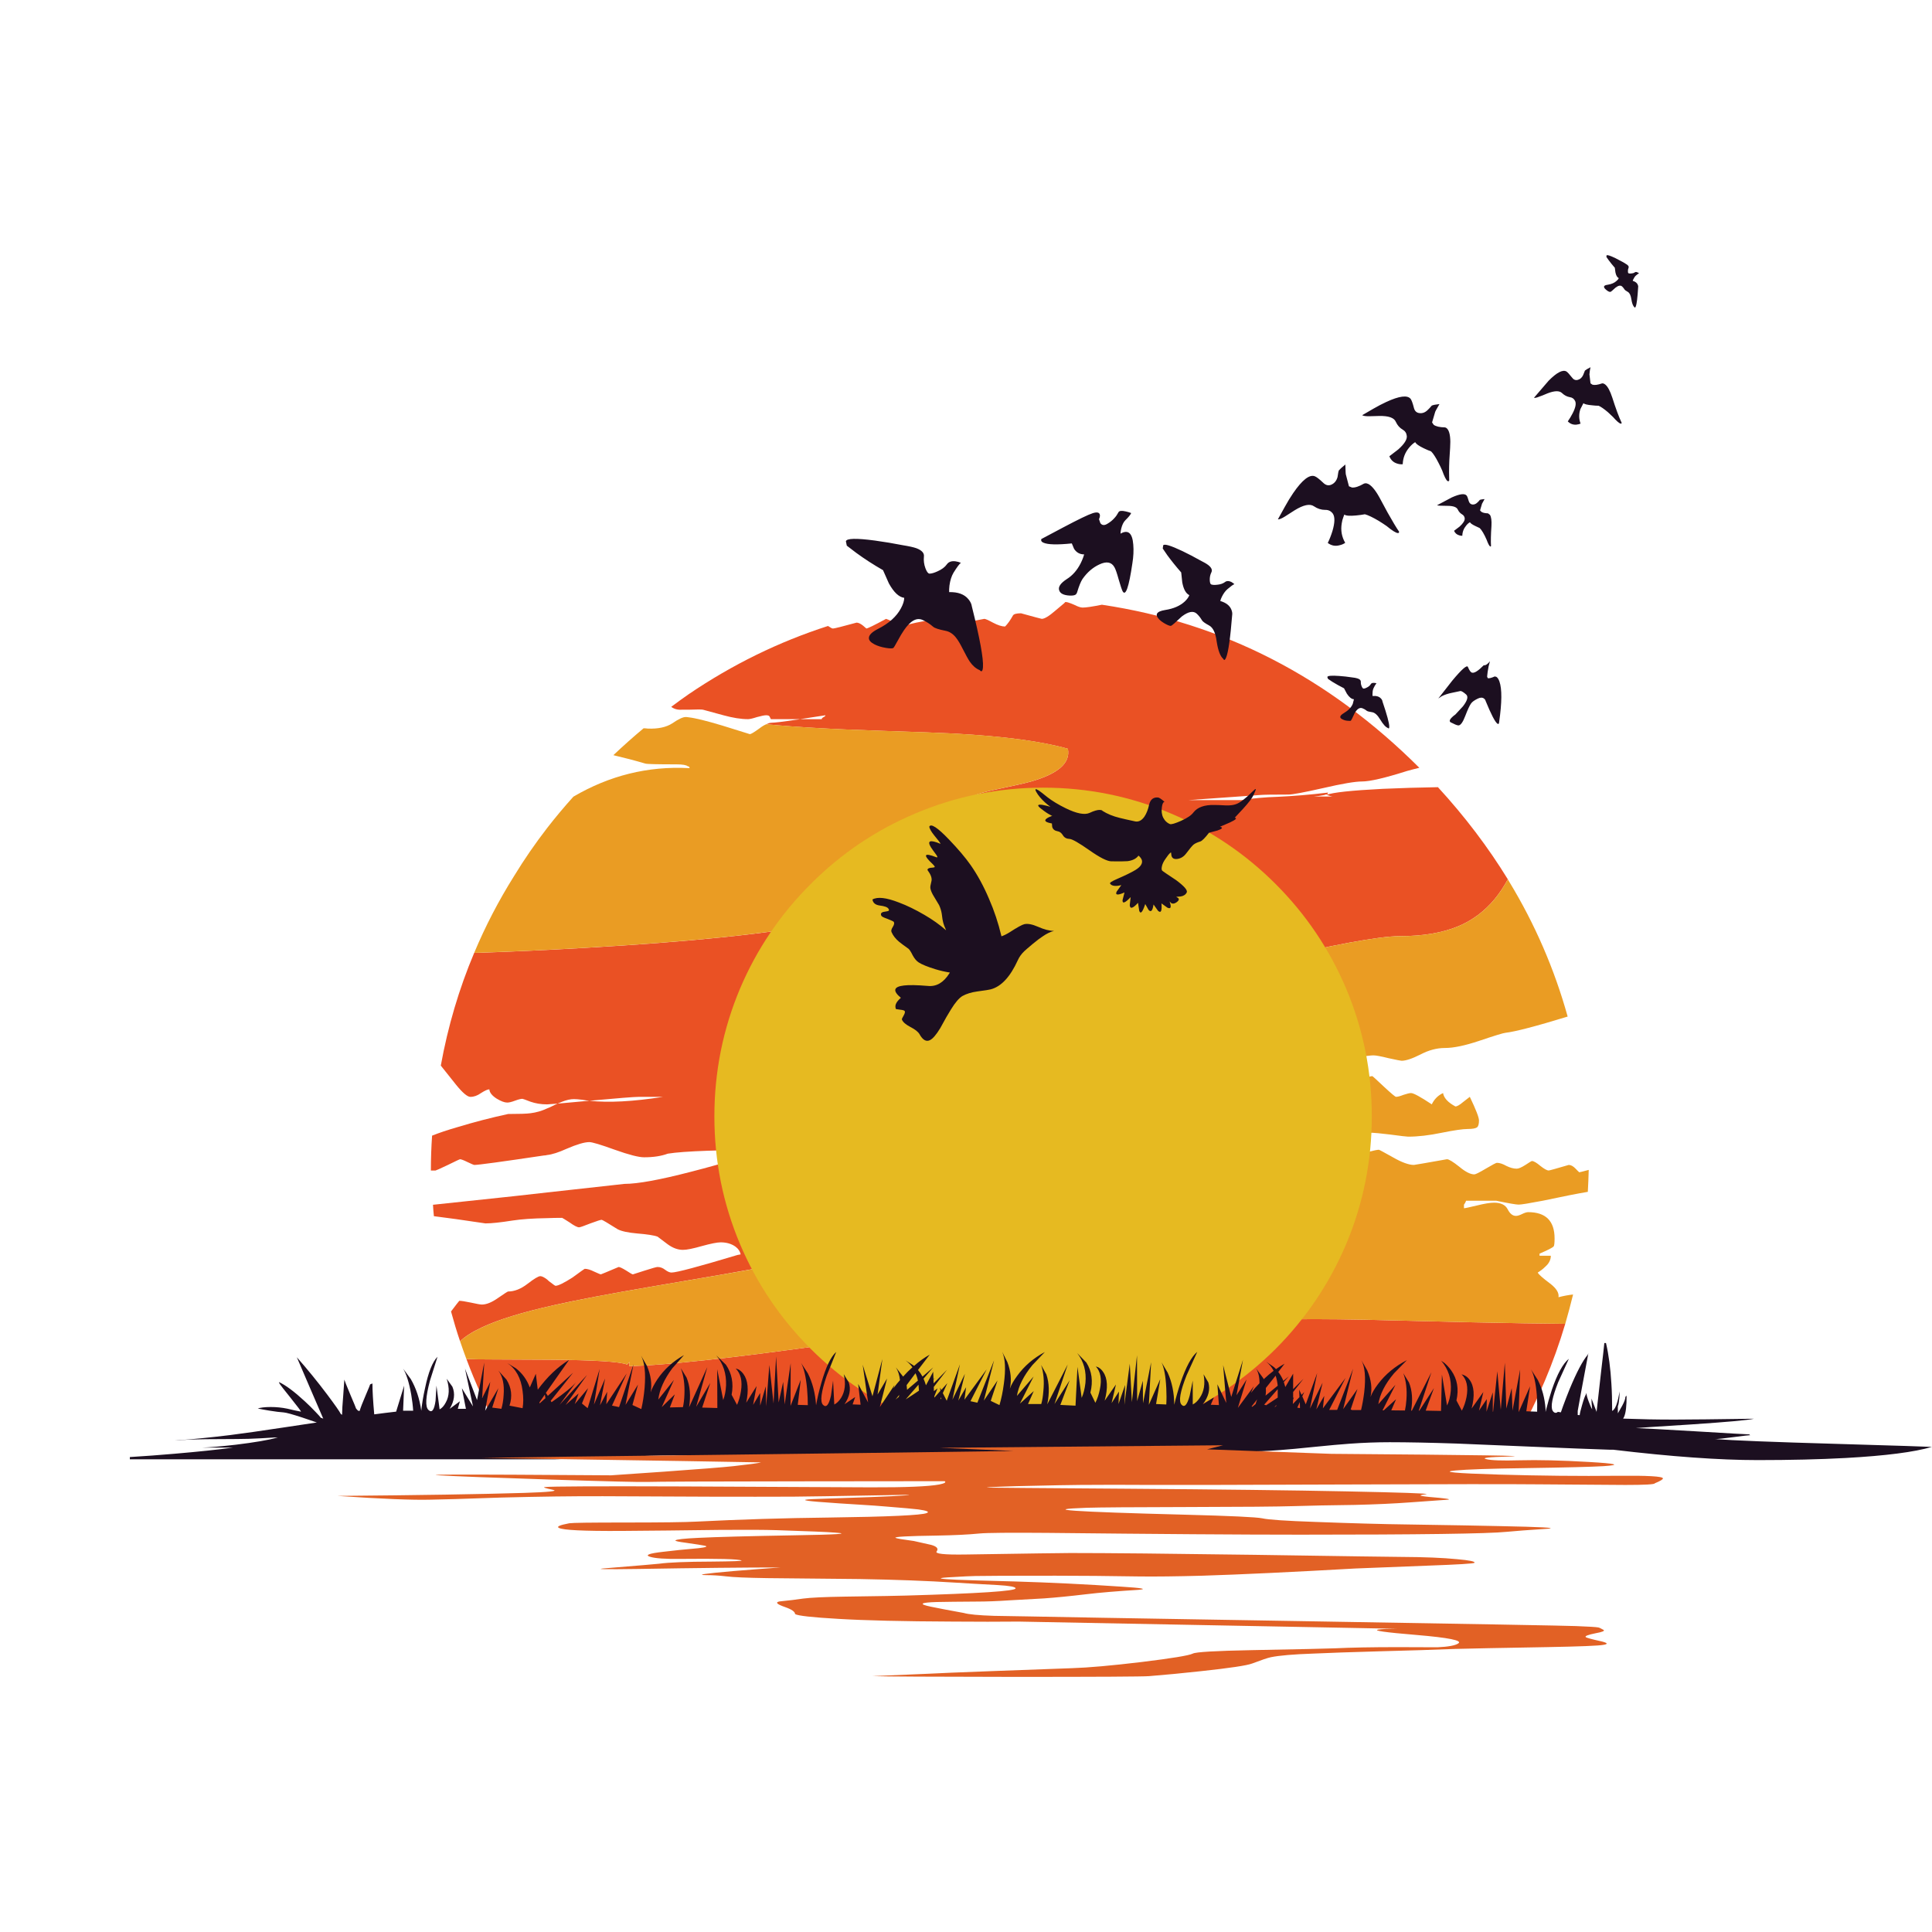 <?xml version="1.0" encoding="utf-8"?>
<!-- Generator: Adobe Illustrator 16.0.0, SVG Export Plug-In . SVG Version: 6.00 Build 0)  -->
<!DOCTYPE svg PUBLIC "-//W3C//DTD SVG 1.1//EN" "http://www.w3.org/Graphics/SVG/1.1/DTD/svg11.dtd">
<svg version="1.1" id="Layer_1" xmlns="http://www.w3.org/2000/svg" xmlns:xlink="http://www.w3.org/1999/xlink" x="0px" y="0px"
	 width="300px" height="300px" viewBox="0 0 300 300" enable-background="new 0 0 300 300" xml:space="preserve">
<g>
	<path fill="#EA5124" d="M133.008,96.681c0.28,0,0.615,0.155,1.004,0.467c0.171,0.155,0.342,0.304,0.513,0.443
		c0.202,0,1.222-0.498,3.057-1.494c0.063,0,0.428,0.156,1.098,0.467c0.793,0.296,1.447,0.444,1.96,0.444
		c0.249,0,0.793-0.109,1.634-0.327c0.84-0.171,1.369-0.257,1.587-0.257c1.167,0.576,1.813,0.863,1.937,0.863s0.35-0.016,0.677-0.047
		c1.058-0.14,3.182-0.521,6.371-1.144c0.172,0,0.615,0.194,1.332,0.584c0.762,0.404,1.391,0.606,1.889,0.606
		c0.406-0.404,0.811-0.973,1.216-1.704c0.124-0.232,0.544-0.35,1.26-0.35c2.085,0.575,3.158,0.863,3.222,0.863
		c0.436,0,1.15-0.436,2.146-1.307c0.622-0.528,1.058-0.895,1.308-1.097l0.209-0.211c0.218,0,0.498,0.07,0.841,0.211
		c0.141,0.062,0.312,0.132,0.514,0.21c0.576,0.295,1.02,0.443,1.33,0.443c0.529,0,1.525-0.148,2.988-0.443
		c18.764,2.801,35.194,11.241,49.293,25.322c-0.593,0.141-1.224,0.304-1.892,0.49c-3.438,1.09-5.772,1.634-7.002,1.634
		c-1.074,0-3.09,0.343-6.046,1.027c-2.955,0.669-4.745,1.004-5.367,1.004c-2.443,0-3.913,0.023-4.411,0.069
		c-2.707,0.188-6.426,0.451-11.155,0.794h8.215c1.758-0.28,3.656-0.451,5.695-0.514c2.411-0.108,5.002-0.326,7.771-0.653
		c0,0.202-0.087,0.304-0.257,0.304c-0.108-0.016-0.194,0.008-0.258,0.069c-0.652,0.125-1.213,0.202-1.68,0.233h2.941
		c-0.234-0.016-0.545-0.101-0.936-0.256h-0.021c0.947-0.374,3.857-0.686,8.729-0.934c2.816-0.125,5.672-0.211,8.564-0.257
		c4.171,4.543,7.787,9.312,10.854,14.307c-0.67,1.213-1.361,2.248-2.078,3.104c-1.555,1.866-3.422,3.259-5.601,4.177
		c-2.459,1.027-5.478,1.541-9.056,1.541c-3.221,0-10.541,1.354-21.963,4.061c-11.313,2.802-17.66,4.318-19.045,4.552
		c-2.363,0.373-7.383,0.785-15.054,1.237c-8.062,0.497-14.19,1.026-18.392,1.587c-6.799,0.934-11.981,2.287-15.543,4.061
		c-4.373,2.164-6.559,5.041-6.559,8.637c0,0.73,1.447,1.625,4.341,2.684c1.743,0.639,4.924,1.688,9.545,3.151
		c4.263,1.399,7.445,2.685,9.545,3.851c2.895,1.604,4.341,3.229,4.341,4.879c0,1.929-0.194,3.283-0.583,4.061
		c-0.544,1.089-1.735,2.016-3.571,2.777c-1.852,0.777-4.94,1.642-9.266,2.591c-3.268,0.716-9.149,1.866-17.644,3.454
		c-2.054,0.389-7.531,1.338-16.431,2.848c-6.566,1.12-11.599,2.077-15.1,2.871c-4.948,1.104-8.698,2.263-11.25,3.477
		c-1.432,0.67-2.544,1.377-3.337,2.125c-0.514-1.524-0.98-3.064-1.401-4.621c0.763-1.013,1.19-1.563,1.284-1.656
		c0.311,0,0.91,0.093,1.797,0.279c0.902,0.201,1.471,0.303,1.704,0.303c0.715,0,1.556-0.342,2.521-1.026
		c0.964-0.669,1.485-1.003,1.563-1.003c0.98,0,1.984-0.396,3.011-1.189c1.027-0.795,1.688-1.19,1.983-1.19
		c0.249,0,0.599,0.171,1.051,0.513c0.109,0.094,0.202,0.18,0.28,0.258c0.622,0.482,0.964,0.725,1.027,0.725
		c0.42,0,1.299-0.43,2.637-1.284c1.229-0.901,1.867-1.354,1.914-1.354c0.389,0,0.879,0.147,1.47,0.443
		c0.607,0.279,0.949,0.42,1.027,0.42c0.032,0,0.95-0.381,2.754-1.145c0.187,0,0.583,0.188,1.19,0.562
		c0.591,0.39,0.934,0.583,1.027,0.583c0.015,0,0.622-0.193,1.82-0.583c1.167-0.374,1.836-0.562,2.007-0.562
		c0.42,0,0.817,0.147,1.19,0.443c0.374,0.28,0.701,0.42,0.98,0.42c0.778,0,4.193-0.91,10.246-2.729
		c0.171-0.031,0.335-0.063,0.49-0.093c-0.093-0.469-0.358-0.864-0.793-1.19c-0.622-0.451-1.393-0.678-2.311-0.678
		c-0.544,0-1.524,0.194-2.94,0.584c-1.354,0.389-2.326,0.583-2.917,0.583c-0.809,0-1.619-0.303-2.427-0.909
		c-0.996-0.747-1.501-1.128-1.518-1.146c-0.56-0.201-1.602-0.364-3.127-0.488c-1.447-0.125-2.466-0.344-3.058-0.654
		c-1.556-0.98-2.388-1.471-2.498-1.471c-0.155,0-0.739,0.188-1.75,0.561c-1.011,0.404-1.595,0.606-1.75,0.606
		c-0.28,0-0.777-0.257-1.493-0.771c-0.731-0.467-1.112-0.699-1.144-0.699c-0.81,0-1.587,0.016-2.334,0.047
		c-2.163,0.031-3.96,0.154-5.392,0.373c-1.852,0.295-3.244,0.442-4.177,0.442c-3.408-0.514-6.076-0.887-8.005-1.12
		c-0.063-0.591-0.109-1.183-0.14-1.773c3.034-0.326,7.204-0.771,12.51-1.329c1.743-0.203,3.478-0.397,5.205-0.584
		c4.045-0.451,8.052-0.896,12.02-1.33c2.054,0,5.508-0.63,10.363-1.892c2.505-0.638,5.158-1.385,7.958-2.239
		c2.147-0.544,5.485-0.849,10.013-0.911c1.789-0.016,3.75-0.016,5.881,0c-2.801-0.17-6.201-0.256-10.199-0.256
		c-9.04,0-14.805,0.201-17.294,0.605c-0.996,0.373-2.217,0.562-3.664,0.562c-0.856,0-2.373-0.39-4.551-1.167
		c-2.194-0.795-3.517-1.19-3.968-1.19c-0.747,0-1.914,0.343-3.5,1.026c-1.276,0.576-2.295,0.902-3.058,0.98
		c-0.171,0.047-0.334,0.069-0.49,0.069c-6.566,0.979-10.176,1.472-10.829,1.472c-0.063,0-0.405-0.148-1.027-0.443
		c-0.607-0.297-0.996-0.443-1.167-0.443c-0.062,0-0.692,0.295-1.891,0.887c-1.214,0.575-1.852,0.863-1.914,0.863
		c-0.249,0-0.49,0-0.724,0c0-1.852,0.063-3.656,0.187-5.415c1.089-0.437,2.388-0.871,3.897-1.307
		c2.614-0.794,5.251-1.479,7.912-2.054c1.743,0,2.894-0.039,3.454-0.117c0.902-0.109,1.766-0.357,2.591-0.746
		c0.249-0.094,0.482-0.194,0.7-0.305c0.327-0.17,0.638-0.318,0.934-0.442c1.089-0.109,2.723-0.257,4.901-0.444h0.023
		c2.988,0.327,6.799,0.125,11.437-0.605h-3.781c-0.685,0-3.236,0.201-7.655,0.605c-0.14-0.031-0.272-0.046-0.397-0.046
		c-1.136-0.187-1.937-0.249-2.404-0.187c-0.575,0.063-1.283,0.287-2.124,0.677c-0.949,0.063-1.493,0.101-1.633,0.116
		c-0.934,0-1.797-0.141-2.591-0.42c-0.763-0.297-1.174-0.444-1.237-0.444c-0.249,0-0.646,0.103-1.19,0.304
		c-0.498,0.188-0.887,0.28-1.167,0.28c-0.42,0-0.965-0.202-1.634-0.606c-0.731-0.467-1.112-0.949-1.144-1.447
		c-0.264,0-0.7,0.194-1.307,0.584c-0.544,0.39-1.089,0.584-1.633,0.584c-0.467,0-1.206-0.623-2.217-1.867
		c-1.151-1.432-1.945-2.428-2.381-2.987c1.104-6.099,2.832-11.935,5.182-17.504c0.311-0.016,0.638-0.023,0.98-0.023
		c5.104-0.172,10.463-0.421,16.081-0.747c16.586-0.949,28.847-2.218,36.782-3.804c15.108-3.02,25.875-5.766,32.3-8.239
		c6.24-2.412,9.359-4.956,9.359-7.632c-1.945-0.716-3.99-1.183-6.139-1.4c-0.995-0.109-2.668-0.18-5.018-0.21
		c-1.789-0.031-3.097-0.156-3.922-0.374c-1.183-0.342-2.107-1.003-2.776-1.983c0.514-0.28,1.712-0.615,3.595-1.004
		c2.521-0.528,4.232-0.918,5.135-1.167c4.311-1.213,6.246-2.917,5.812-5.11c-4.046-1.152-9.91-1.938-17.597-2.358
		c-2.054-0.108-5.524-0.241-10.409-0.396c-4.684-0.155-8.325-0.311-10.923-0.466c-2.801-0.156-5.438-0.351-7.912-0.584
		c0.28-0.141,0.521-0.218,0.724-0.233c0.653-0.016,1.953-0.172,3.898-0.467c0.202-0.016,0.412-0.047,0.63-0.094h3.361
		c0-0.108,0.101-0.218,0.303-0.326c0.187-0.094,0.28-0.188,0.28-0.28c-1.618,0.249-2.933,0.451-3.944,0.606h-4.528l-0.21-0.42
		c-0.062-0.125-0.241-0.187-0.537-0.187c-0.249,0-0.716,0.093-1.4,0.28c-0.669,0.218-1.136,0.326-1.4,0.326
		c-1.09,0-2.365-0.202-3.828-0.606c-1.929-0.529-2.987-0.817-3.174-0.863c-0.218-0.047-0.957-0.047-2.217,0c-0.311,0-0.661,0-1.05,0
		c-0.653,0.046-1.206-0.102-1.657-0.444c0.887-0.669,1.789-1.322,2.707-1.96c6.784-4.605,13.996-8.138,21.636-10.596
		c0.388,0.265,0.646,0.396,0.77,0.396C129.577,97.591,130.798,97.287,133.008,96.681z M243.053,205.559
		c-1.789,6.037-4.232,11.816-7.328,17.34c-0.141,0.047-0.25,0.086-0.328,0.117c-1.012,0.451-1.797,0.678-2.355,0.678
		c-0.156,0-0.73-0.444-1.729-1.332c-0.979-0.87-1.479-1.307-1.494-1.307c-2.565,0.778-3.889,1.168-3.967,1.168
		c-1.354,0-2.498-0.343-3.432-1.027c-0.934-0.668-1.75-1.004-2.449-1.004c-0.219,0-1.215,0.188-2.988,0.562
		c-1.805,0.42-3.049,0.63-3.733,0.63c-0.996,0-2.093-0.249-3.291-0.746c-1.013-0.451-1.767-0.709-2.265-0.771h-0.022
		c0,0.279-2.528,0.574-7.585,0.888c-2.193,0-3.938-0.241-5.229-0.726c-1.308-0.48-2.553-0.723-3.734-0.723l-8.542,1.447
		c-5.71,0.979-8.674,1.471-8.892,1.471c-0.313,0-0.553-0.147-0.725-0.443c-0.188-0.266-0.592-0.396-1.215-0.396
		c-0.264,0-1.189,0.133-2.777,0.396c-1.602,0.296-2.479,0.443-2.637,0.443c-1.197,0-2.373-0.203-3.523-0.606
		c-1.104-0.374-2.278-0.562-3.524-0.562c-4.123,0.375-6.427,0.562-6.908,0.562c-5.072-0.515-10.004-0.988-14.797-1.425
		c-7.453-0.652-12.012-0.918-13.676-0.793c0.362,0.121,0.634,0.184,0.817,0.188c-2.701,0.001-6.194,0.352-10.479,1.051
		c-4.357,0.653-9.476,0.979-15.357,0.979c-0.638,0-2.466,0.342-5.484,1.026c-3.003,0.7-4.652,1.051-4.948,1.051
		c-0.374,0-1.541-0.172-3.501-0.516c-0.716-0.139-1.556-0.295-2.521-0.466c-1.96-0.39-3.625-0.638-4.994-0.747
		c-1.945-3.531-3.618-7.181-5.018-10.945c0.949,0.047,2.124,0.069,3.524,0.069c1.867,0.017,4.987,0.031,9.359,0.048
		c6.908,0.047,10.931,0.295,12.066,0.746c0.124-0.093,0.226-0.201,0.303-0.326c0.047-0.078,0.07-0.109,0.07-0.095
		c-0.031,0.25-0.046,0.476-0.046,0.679c5.726-0.156,15.871-1.254,30.434-3.291c3.937-0.545,9.32-1.301,16.15-2.265
		c5.088-0.685,8.302-1.026,9.64-1.026h40.354c0-0.653,5.92-0.863,17.762-0.631c3.393,0.077,8.906,0.211,16.548,0.396
		C234.339,205.448,239.162,205.525,243.053,205.559z M123.906,219.396c-0.047-0.03-0.102-0.054-0.164-0.068
		c-0.388-0.109-0.583-0.023-0.583,0.257C123.161,219.477,123.41,219.413,123.906,219.396z"/>
	<path fill="#EA9C23" d="M99.936,113.088c0.202,0,0.42,0.016,0.654,0.047c1.603,0.063,2.871-0.21,3.804-0.817
		c0.95-0.653,1.642-0.979,2.078-0.979c0.125,0,0.28,0.016,0.467,0.046c0.996,0.109,2.739,0.537,5.228,1.284
		c1.494,0.467,2.917,0.91,4.271,1.33c0.171,0,0.653-0.288,1.447-0.863c0.404-0.312,0.77-0.537,1.097-0.677
		c2.474,0.233,5.111,0.428,7.912,0.584c2.598,0.155,6.239,0.311,10.923,0.466c4.885,0.155,8.355,0.288,10.409,0.396
		c7.687,0.421,13.551,1.206,17.597,2.358c0.436,2.193-1.501,3.897-5.812,5.11c-0.902,0.249-2.613,0.639-5.135,1.167
		c-1.883,0.389-3.081,0.724-3.595,1.004c0.669,0.98,1.595,1.642,2.776,1.983c0.825,0.218,2.133,0.343,3.922,0.374
		c2.35,0.03,4.021,0.101,5.018,0.21c2.148,0.218,4.193,0.685,6.139,1.4c0,2.676-3.119,5.22-9.359,7.632
		c-6.426,2.474-17.191,5.22-32.3,8.239c-7.936,1.586-20.196,2.854-36.782,3.804c-5.618,0.326-10.978,0.575-16.081,0.747
		c-0.342,0-0.669,0.008-0.98,0.023c1.727-4.124,3.796-8.107,6.208-11.95c1.556-2.552,3.26-5.025,5.111-7.422
		c1.291-1.665,2.653-3.29,4.084-4.878c5.601-3.283,11.568-4.761,17.901-4.435c0.062,0,0.109,0,0.14,0
		c0-0.108-0.046-0.194-0.14-0.257l-0.14-0.022c-0.218-0.203-0.809-0.304-1.774-0.304c-2.956,0-4.559-0.039-4.808-0.117
		c-1.587-0.467-3.244-0.902-4.971-1.307C96.77,115.818,98.333,114.426,99.936,113.088z M234.137,136.544
		c0.078,0.124,0.155,0.257,0.233,0.396c3.981,6.566,7.002,13.537,9.056,20.912c-4.932,1.51-8.154,2.35-9.662,2.521
		c-0.342,0.031-1.713,0.451-4.107,1.26c-2.18,0.731-3.944,1.098-5.299,1.098c-1.244,0-2.506,0.336-3.78,1.004
		c-1.291,0.652-2.271,0.98-2.94,0.98c-0.123,0-0.794-0.133-2.007-0.396c-1.185-0.297-1.978-0.443-2.381-0.443
		c-0.763,0-3.455,0.443-8.076,1.33c-4.621,0.871-9.794,1.307-15.521,1.307l-10.618-0.256c-0.031-0.017-0.063-0.023-0.095-0.023
		h-0.278l0.373,0.023c1.896,0.217,4.807,0.801,8.729,1.75c3.221,0.764,5.997,1.145,8.332,1.145c1.446,0,3.252-0.295,5.413-0.887
		c2.194-0.562,3.322-0.841,3.386-0.841c0.14,0,0.887,0.187,2.239,0.56c1.308,0.404,1.978,0.607,2.009,0.607l1.75-0.724
		c1.182-0.515,1.914-0.771,2.193-0.771c0.046,0,0.639,0.536,1.773,1.609c1.15,1.074,1.789,1.609,1.912,1.609
		c0.266,0,0.646-0.101,1.146-0.303c0.562-0.188,0.957-0.281,1.188-0.281c0.391,0,1.463,0.584,3.222,1.752
		c0.39-0.81,0.973-1.394,1.751-1.752c0.124,0.764,0.763,1.457,1.913,2.078c0.266,0,0.661-0.227,1.19-0.677
		c0.561-0.437,0.91-0.708,1.051-0.817c0.949,1.977,1.424,3.197,1.424,3.664c0,0.545-0.094,0.896-0.28,1.052
		c-0.217,0.187-0.708,0.278-1.472,0.278c-0.745,0-2.092,0.195-4.036,0.586c-1.945,0.403-3.681,0.605-5.205,0.605
		c-0.231,0-1.158-0.109-2.777-0.327c-1.587-0.187-2.52-0.278-2.8-0.278c-0.811,0-2.605,0.295-5.393,0.887
		c-1.493,0.311-2.715,0.552-3.664,0.723c0.188,0.141,0.451,0.335,0.793,0.583c1.091,0.7,3.121,1.052,6.093,1.052
		c0.265,0,0.793-0.094,1.588-0.281c0.839-0.217,1.376-0.325,1.608-0.325c0.063,0,0.787,0.389,2.172,1.167
		c1.384,0.793,2.474,1.189,3.267,1.189c0.095,0,1.806-0.296,5.136-0.887c0.297,0,0.934,0.389,1.914,1.167
		c0.948,0.793,1.727,1.188,2.334,1.188c0.188,0,0.777-0.295,1.773-0.887c1.025-0.605,1.604-0.91,1.727-0.91
		c0.42,0,0.918,0.164,1.494,0.49c0.575,0.28,1.104,0.42,1.588,0.42c0.295,0,0.746-0.193,1.354-0.582
		c0.607-0.404,0.941-0.606,1.004-0.606c0.279,0,0.725,0.256,1.33,0.771c0.591,0.467,1.02,0.699,1.283,0.699
		c0.108,0,1.144-0.288,3.104-0.863c0.344,0,0.7,0.193,1.073,0.584c0.172,0.187,0.356,0.373,0.562,0.56
		c0.063,0,0.553-0.124,1.471-0.373c-0.031,1.151-0.078,2.288-0.141,3.407c-1.588,0.265-3.912,0.724-6.979,1.377
		c-2.115,0.404-3.368,0.606-3.757,0.606c-0.391,0-1.558-0.202-3.502-0.606h-4.668l-0.069,0.188c-0.063,0.141-0.147,0.28-0.257,0.42
		v0.562c0.154,0,0.816-0.142,1.982-0.421c1.184-0.295,2.086-0.443,2.707-0.443c1.043,0,1.744,0.343,2.102,1.027
		c0.343,0.685,0.771,1.025,1.283,1.025c0.25,0,0.576-0.101,0.98-0.303c0.389-0.188,0.691-0.279,0.91-0.279
		c2.738,0,4.107,1.36,4.107,4.084c0,0.7-0.047,1.111-0.141,1.236c-0.188,0.202-0.918,0.575-2.193,1.12v0.327h1.75
		c0,0.638-0.287,1.205-0.863,1.703c-0.264,0.279-0.653,0.584-1.166,0.91c0.125,0.279,0.762,0.849,1.912,1.703
		c0.981,0.747,1.416,1.455,1.309,2.125c0.793-0.203,1.548-0.344,2.264-0.421c-0.373,1.524-0.777,3.042-1.213,4.552
		c-3.891-0.031-8.714-0.109-14.471-0.233c-7.641-0.187-13.156-0.319-16.548-0.397c-11.841-0.231-17.761-0.021-17.761,0.631H153.92
		c-1.338,0-4.551,0.344-9.64,1.027c-6.83,0.964-12.214,1.719-16.15,2.264c-14.563,2.039-24.708,3.135-30.434,3.291
		c0-0.203,0.015-0.428,0.046-0.678c0-0.016-0.023,0.018-0.07,0.094c-0.078,0.125-0.179,0.234-0.303,0.327
		c-1.136-0.45-5.158-0.7-12.066-0.747c-4.372-0.016-7.492-0.031-9.359-0.047c-1.4,0-2.575-0.021-3.524-0.07
		c-0.342-0.916-0.669-1.834-0.98-2.754c0.793-0.746,1.906-1.453,3.337-2.123c2.552-1.215,6.301-2.373,11.25-3.478
		c3.501-0.794,8.534-1.751,15.1-2.871c8.9-1.51,14.377-2.459,16.431-2.849c8.495-1.586,14.376-2.737,17.644-3.453
		c4.326-0.949,7.414-1.813,9.266-2.592c1.836-0.762,3.026-1.688,3.571-2.776c0.389-0.776,0.583-2.132,0.583-4.062
		c0-1.648-1.447-3.274-4.341-4.877c-2.101-1.168-5.282-2.451-9.545-3.852c-4.621-1.463-7.803-2.514-9.545-3.15
		c-2.895-1.06-4.341-1.953-4.341-2.685c0-3.595,2.186-6.474,6.559-8.636c3.563-1.773,8.744-3.129,15.543-4.062
		c4.201-0.561,10.331-1.09,18.392-1.587c7.67-0.451,12.689-0.863,15.055-1.236c1.384-0.233,7.731-1.752,19.043-4.553
		c11.422-2.707,18.742-4.061,21.963-4.061c3.578,0,6.598-0.514,9.057-1.541c2.18-0.918,4.046-2.311,5.602-4.177
		C232.775,138.792,233.467,137.757,234.137,136.544z M160.059,177.131c-2.815,0.188-4.738,0.258-5.766,0.21
		c-0.514-0.016-2.107,0.327-4.784,1.026c-0.14,0-0.241,0.023-0.304,0.07c2.77-0.095,5.843-0.211,9.219-0.352
		c12.961-0.497,20.78-0.746,23.457-0.746c0.279,0,0.909,0.21,1.891,0.631c1.011,0.372,1.695,0.561,2.054,0.561
		c1.104,0,2.459-0.188,4.062-0.561c1.54-0.421,2.536-0.631,2.987-0.631c0.171,0,0.746,0.155,1.728,0.467
		c0.979,0.295,1.767,0.443,2.356,0.443c1.463,0,2.66-0.193,3.594-0.583c0.156-0.063,0.32-0.117,0.49-0.164
		c-0.685-0.171-1.578-0.412-2.685-0.724c-1.99-0.592-3.478-0.887-4.457-0.887c-9.975,0-18.282,0.201-24.928,0.606
		C167.979,176.563,165.006,176.771,160.059,177.131z"/>
	<path fill="#E6BA21" d="M198.078,137.268c4.697,4.698,8.348,10.105,10.945,16.221c2.66,6.317,3.99,12.938,3.99,19.86
		c0,6.924-1.33,13.545-3.99,19.861c-2.599,6.115-6.248,11.529-10.945,16.245c-4.715,4.698-10.13,8.339-16.245,10.922
		c-6.317,2.677-12.938,4.015-19.86,4.015c-6.924,0-13.544-1.338-19.862-4.015c-6.115-2.583-11.522-6.224-16.221-10.922
		c-4.715-4.716-8.371-10.13-10.97-16.245c-2.661-6.316-3.991-12.938-3.991-19.861c0-6.923,1.33-13.543,3.991-19.86
		c2.599-6.115,6.255-11.522,10.97-16.221c4.699-4.715,10.105-8.363,16.221-10.946c6.317-2.676,12.938-4.015,19.862-4.015
		c6.922,0,13.543,1.339,19.86,4.015C187.948,128.904,193.363,132.553,198.078,137.268z"/>
	<path fill="#1C0F20" d="M138.026,90.589l-0.911-2.054c-1.493-0.855-2.878-1.751-4.154-2.684l-1.47-1.121l-0.14-0.677
		c0.094-0.466,1.595-0.505,4.505-0.116c1.462,0.202,2.909,0.443,4.341,0.724c0.965,0.155,1.665,0.311,2.101,0.467
		c0.855,0.326,1.245,0.763,1.167,1.307c-0.063,0.606,0.016,1.206,0.233,1.797c0.202,0.545,0.412,0.825,0.63,0.841
		c0.312,0,0.724-0.117,1.237-0.351c0.669-0.295,1.151-0.653,1.447-1.073c0.28-0.404,0.73-0.568,1.353-0.49
		c0.312,0.047,0.591,0.124,0.84,0.233c-0.233,0.171-0.614,0.685-1.144,1.54c-0.312,0.529-0.521,1.19-0.63,1.984
		c-0.047,0.404-0.063,0.746-0.047,1.026c1.369-0.03,2.365,0.335,2.987,1.098c0.313,0.373,0.49,0.746,0.537,1.12
		c1.246,4.979,1.82,8.122,1.727,9.429c-0.046,0.653-0.218,0.81-0.513,0.467c-0.576-0.233-1.09-0.677-1.541-1.33
		c-0.233-0.343-0.591-0.988-1.073-1.938c-0.42-0.84-0.786-1.447-1.097-1.82c-0.466-0.576-1.012-0.918-1.633-1.026
		c-1.027-0.203-1.658-0.413-1.891-0.631c-0.482-0.42-1.012-0.763-1.587-1.026c-0.934-0.451-1.914,0.077-2.94,1.587
		c-0.28,0.404-0.623,0.979-1.027,1.727c-0.326,0.607-0.529,0.941-0.606,1.004c-0.14,0.108-0.529,0.108-1.167,0
		c-0.669-0.109-1.252-0.288-1.75-0.537c-0.607-0.311-0.903-0.646-0.887-1.003c0-0.451,0.466-0.919,1.4-1.4
		c1.696-0.856,2.886-1.922,3.57-3.198c0.343-0.638,0.514-1.183,0.514-1.634C139.582,92.721,138.788,91.974,138.026,90.589z
		 M207.902,73.038c0.156-0.187,0.49-0.49,1.004-0.91l0.023,0.7c0.016,0.483,0.03,0.754,0.047,0.817l0.489,1.867l0.468,0.188
		c0.467,0.046,1.09-0.156,1.866-0.607l0.188-0.047c0.154-0.016,0.326,0.023,0.514,0.117c0.59,0.326,1.236,1.167,1.936,2.521
		c0.701,1.338,1.377,2.552,2.031,3.641c0.326,0.545,0.584,0.949,0.771,1.214c0.03,0.155-0.023,0.233-0.163,0.233
		c-0.296,0-0.887-0.366-1.773-1.098c-0.357-0.248-0.763-0.513-1.214-0.793c-0.918-0.544-1.634-0.887-2.146-1.026
		c-0.422,0.077-0.879,0.14-1.379,0.187c-0.965,0.093-1.57,0.047-1.819-0.141l-0.14,0.374c-0.125,0.311-0.211,0.638-0.258,0.98
		c-0.187,1.089-0.008,2.1,0.536,3.033c-0.231,0.172-0.521,0.296-0.862,0.374c-0.668,0.187-1.283,0.069-1.844-0.351
		c0.279-0.575,0.521-1.19,0.723-1.844c0.391-1.322,0.404-2.232,0.049-2.73c-0.297-0.39-0.686-0.575-1.168-0.561
		c-0.622,0-1.205-0.187-1.75-0.56c-0.623-0.437-1.627-0.226-3.012,0.63c-0.699,0.451-1.197,0.771-1.494,0.957
		c-0.496,0.311-0.862,0.459-1.096,0.443l1.073-1.938c0.435-0.793,0.87-1.509,1.308-2.146c1.399-2.038,2.512-2.91,3.336-2.614
		c0.266,0.094,0.701,0.428,1.308,1.003c0.405,0.405,0.833,0.507,1.284,0.305c0.482-0.219,0.801-0.615,0.957-1.19
		C207.771,73.489,207.841,73.147,207.902,73.038z M212.57,64.636c-0.528,0-0.879-0.055-1.051-0.163l1.729-1.004
		c0.7-0.404,1.369-0.754,2.008-1.05c2.021-0.934,3.283-1.097,3.779-0.49c0.156,0.202,0.328,0.669,0.514,1.4
		c0.125,0.498,0.412,0.77,0.864,0.817c0.467,0.062,0.896-0.102,1.284-0.49c0.201-0.188,0.412-0.413,0.629-0.677
		c0.203-0.094,0.6-0.171,1.191-0.233c-0.095,0.171-0.195,0.35-0.306,0.537c-0.217,0.374-0.334,0.591-0.351,0.653l-0.489,1.657
		l0.257,0.374c0.344,0.249,0.919,0.381,1.729,0.397l0.162,0.046c0.125,0.063,0.233,0.171,0.328,0.327
		c0.311,0.514,0.42,1.455,0.325,2.824c-0.108,1.354-0.163,2.599-0.163,3.734c0,0.576,0.01,1.012,0.023,1.308
		c-0.047,0.125-0.133,0.155-0.258,0.094c-0.217-0.141-0.498-0.692-0.84-1.657c-0.156-0.358-0.343-0.747-0.561-1.167
		c-0.436-0.856-0.816-1.447-1.145-1.774c-0.373-0.14-0.754-0.304-1.144-0.49c-0.776-0.373-1.222-0.692-1.33-0.957
		c-0.312,0.187-0.623,0.467-0.935,0.84c-0.639,0.763-0.973,1.626-1.004,2.591c-0.264,0.031-0.545,0-0.84-0.093
		c-0.592-0.171-1.004-0.552-1.236-1.144l1.398-1.074c0.936-0.84,1.369-1.533,1.309-2.077c-0.047-0.436-0.258-0.763-0.631-0.98
		c-0.467-0.264-0.823-0.669-1.072-1.213c-0.266-0.638-1.128-0.941-2.592-0.911C213.411,64.62,212.883,64.636,212.57,64.636z
		 M252.877,41.6c-0.076,0.171-0.107,0.35-0.092,0.537c0,0.187,0.038,0.288,0.115,0.304c0.078,0.031,0.211,0.039,0.396,0.023
		c0.232-0.016,0.413-0.07,0.536-0.164c0.125-0.093,0.272-0.093,0.442,0c0.095,0.031,0.172,0.078,0.234,0.14
		c-0.094,0.031-0.257,0.148-0.49,0.35c-0.141,0.125-0.266,0.304-0.373,0.537c-0.063,0.109-0.102,0.202-0.117,0.28
		c0.421,0.125,0.686,0.334,0.793,0.63c0.063,0.14,0.078,0.272,0.048,0.397c-0.095,1.603-0.218,2.591-0.373,2.964
		c-0.078,0.187-0.147,0.218-0.21,0.093c-0.219-0.187-0.374-0.599-0.469-1.237c-0.092-0.591-0.271-0.964-0.534-1.12
		c-0.298-0.171-0.468-0.296-0.515-0.374c-0.108-0.171-0.233-0.327-0.373-0.467c-0.25-0.233-0.6-0.171-1.052,0.187
		c-0.435,0.405-0.684,0.615-0.747,0.63c-0.186,0.063-0.466-0.086-0.84-0.443c-0.342-0.358-0.209-0.576,0.396-0.653
		c0.592-0.094,1.051-0.296,1.377-0.607c0.172-0.14,0.281-0.28,0.328-0.42c-0.25-0.125-0.422-0.428-0.516-0.91l-0.093-0.7
		c-0.356-0.404-0.685-0.809-0.979-1.213l-0.326-0.467l0.022-0.233c0.077-0.125,0.537,0.016,1.376,0.42
		c0.422,0.218,0.833,0.436,1.237,0.653c0.265,0.156,0.45,0.272,0.562,0.35C252.877,41.258,252.955,41.429,252.877,41.6z
		 M207.996,104.966c0.639,0.047,1.26,0.116,1.867,0.21c0.436,0.047,0.738,0.102,0.91,0.164c0.358,0.108,0.537,0.279,0.537,0.513
		c-0.017,0.249,0.03,0.498,0.141,0.747c0.093,0.218,0.193,0.327,0.303,0.327c0.125,0,0.288-0.055,0.49-0.164
		c0.279-0.14,0.475-0.304,0.584-0.489c0.094-0.188,0.279-0.266,0.561-0.233c0.125,0,0.24,0.022,0.351,0.069
		c-0.017,0.016-0.048,0.055-0.095,0.117c-0.108,0.14-0.217,0.326-0.326,0.56c-0.125,0.233-0.188,0.514-0.188,0.84
		c-0.016,0.172-0.016,0.319,0,0.444c0.576-0.047,1.004,0.077,1.284,0.373c0.155,0.156,0.241,0.319,0.257,0.49
		c0.699,2.054,1.051,3.354,1.051,3.897c0,0.28-0.07,0.35-0.211,0.211c-0.342-0.125-0.738-0.561-1.189-1.308
		c-0.42-0.7-0.842-1.081-1.26-1.144c-0.438-0.063-0.709-0.133-0.817-0.21c-0.202-0.171-0.429-0.304-0.677-0.397
		c-0.422-0.171-0.825,0.078-1.215,0.747c-0.326,0.716-0.521,1.105-0.582,1.167c-0.047,0.047-0.211,0.055-0.49,0.023
		c-0.28-0.016-0.529-0.077-0.747-0.187c-0.606-0.249-0.56-0.584,0.14-1.004c0.686-0.404,1.145-0.879,1.379-1.424l0.187-0.724
		c-0.358-0.015-0.724-0.303-1.097-0.863l-0.444-0.84c-0.653-0.327-1.267-0.67-1.843-1.027l-0.654-0.443l-0.094-0.28
		C206.137,104.927,206.768,104.873,207.996,104.966z M180.551,85.174l0.068-0.489c0.156-0.28,1.152,0.016,2.988,0.887
		c0.934,0.45,1.844,0.926,2.729,1.424c0.593,0.295,1.021,0.544,1.283,0.746c0.498,0.39,0.662,0.763,0.489,1.12
		c-0.187,0.374-0.271,0.778-0.256,1.214c0.016,0.405,0.094,0.631,0.232,0.678c0.203,0.077,0.506,0.093,0.91,0.046
		c0.498-0.046,0.895-0.179,1.191-0.396c0.264-0.218,0.598-0.233,1.002-0.047c0.188,0.109,0.352,0.226,0.49,0.351
		c-0.188,0.063-0.544,0.318-1.074,0.77c-0.326,0.28-0.613,0.669-0.861,1.167c-0.125,0.249-0.211,0.475-0.258,0.677
		c0.902,0.265,1.479,0.716,1.728,1.354c0.124,0.311,0.163,0.599,0.116,0.863c-0.28,3.532-0.592,5.718-0.934,6.558
		c-0.172,0.421-0.318,0.49-0.443,0.211c-0.467-0.39-0.809-1.292-1.027-2.708c-0.171-1.322-0.559-2.146-1.166-2.474
		c-0.639-0.343-1.012-0.614-1.121-0.816c-0.218-0.374-0.481-0.708-0.793-1.004c-0.529-0.498-1.307-0.358-2.334,0.42
		c-0.965,0.918-1.517,1.4-1.656,1.447c-0.125,0.046-0.381-0.031-0.771-0.233c-0.42-0.218-0.771-0.459-1.05-0.724
		c-0.764-0.778-0.467-1.276,0.887-1.494c1.309-0.202,2.327-0.646,3.059-1.33c0.356-0.342,0.592-0.669,0.699-0.98
		c-0.527-0.249-0.896-0.91-1.097-1.983l-0.164-1.541c-0.778-0.887-1.493-1.773-2.146-2.66L180.551,85.174z M174.785,79.409
		c0.295,0.063,0.584,0.148,0.863,0.257c-0.108,0.265-0.404,0.631-0.887,1.097c-0.297,0.296-0.515,0.732-0.654,1.308
		c-0.076,0.296-0.115,0.56-0.115,0.793c1.182-0.669,1.843-0.101,1.982,1.704c0.077,0.902,0.03,1.875-0.141,2.918
		c-0.544,3.718-1.05,5.157-1.518,4.317c-0.125-0.249-0.325-0.856-0.606-1.821c-0.265-0.964-0.481-1.594-0.653-1.89
		c-0.451-0.825-1.236-0.973-2.355-0.443c-1.012,0.467-1.883,1.221-2.615,2.264c-0.264,0.404-0.535,1.073-0.816,2.008
		c-0.062,0.217-0.164,0.365-0.303,0.442c-0.172,0.094-0.459,0.133-0.863,0.117c-0.935-0.047-1.479-0.319-1.635-0.817
		c-0.187-0.528,0.211-1.112,1.191-1.75c0.871-0.545,1.578-1.346,2.123-2.404c0.264-0.528,0.451-1.004,0.561-1.423
		c-0.67,0-1.191-0.288-1.564-0.864l-0.35-0.84c-2.271,0.233-3.742,0.194-4.412-0.117c-0.217-0.093-0.334-0.218-0.35-0.373
		l0.023-0.187l3.385-1.797c2.381-1.261,3.912-2,4.598-2.218c0.686-0.218,1.059-0.124,1.12,0.28c0.017,0.187-0.03,0.404-0.14,0.653
		l0.209,0.606c0.25,0.343,0.592,0.39,1.027,0.141c0.467-0.265,0.854-0.576,1.166-0.934c0.233-0.249,0.443-0.553,0.631-0.91
		C173.813,79.309,174.178,79.27,174.785,79.409z M244.988,58.988c0.373-0.093,0.654-0.342,0.842-0.747
		c0.093-0.202,0.186-0.436,0.279-0.7c0.141-0.125,0.428-0.296,0.863-0.514l-0.095,0.49c-0.046,0.342-0.069,0.544-0.069,0.607
		l0.164,1.4l0.303,0.21c0.344,0.093,0.826,0.031,1.447-0.187l0.141-0.023c0.125,0.016,0.248,0.07,0.373,0.164
		c0.404,0.311,0.777,0.996,1.121,2.054c0.545,1.711,1.026,3.011,1.447,3.898c0.016,0.108-0.033,0.155-0.142,0.14
		c-0.233-0.046-0.63-0.389-1.19-1.026c-0.232-0.218-0.496-0.467-0.793-0.748c-0.606-0.513-1.09-0.848-1.447-1.003
		c-0.326,0-0.668-0.023-1.025-0.07c-0.732-0.063-1.176-0.171-1.331-0.327l-0.467,0.91c-0.265,0.762-0.257,1.517,0.022,2.264
		c-0.187,0.078-0.412,0.132-0.677,0.164c-0.514,0.031-0.948-0.14-1.307-0.513c0.264-0.374,0.513-0.786,0.745-1.237
		c0.468-0.902,0.593-1.556,0.375-1.96c-0.172-0.327-0.438-0.514-0.795-0.56c-0.45-0.078-0.854-0.288-1.213-0.63
		c-0.403-0.404-1.168-0.389-2.287,0.047c-0.575,0.249-0.988,0.412-1.236,0.49c-0.405,0.171-0.686,0.233-0.842,0.187l2.265-2.637
		c1.276-1.292,2.202-1.774,2.776-1.447c0.173,0.109,0.451,0.413,0.842,0.91C244.328,58.949,244.632,59.081,244.988,58.988z
		 M230.006,79.456c0.202,0.155,0.553,0.241,1.051,0.257l0.303,0.233c0.203,0.327,0.279,0.902,0.233,1.727
		c-0.094,1.339-0.116,2.373-0.069,3.104c-0.018,0.078-0.063,0.102-0.141,0.07c-0.141-0.093-0.32-0.436-0.537-1.027
		c-0.389-0.887-0.746-1.493-1.074-1.82c-0.217-0.093-0.451-0.202-0.699-0.327c-0.481-0.232-0.756-0.427-0.816-0.583
		c-0.201,0.109-0.396,0.28-0.583,0.514c-0.39,0.467-0.592,0.995-0.606,1.587c-0.155,0.016-0.318-0.008-0.49-0.07
		c-0.373-0.108-0.639-0.342-0.793-0.699l0.863-0.654c0.561-0.513,0.824-0.941,0.793-1.283c-0.03-0.265-0.162-0.467-0.396-0.607
		c-0.295-0.171-0.521-0.42-0.676-0.747c-0.172-0.389-0.709-0.583-1.611-0.583c-0.996,0-1.533-0.031-1.611-0.094l2.289-1.213
		c1.244-0.561,2.015-0.653,2.311-0.28c0.094,0.124,0.201,0.412,0.326,0.863c0.095,0.296,0.272,0.467,0.537,0.514
		c0.295,0.031,0.562-0.07,0.793-0.303c0.125-0.109,0.258-0.25,0.396-0.421c0.125-0.047,0.366-0.085,0.725-0.116l-0.396,0.723
		l-0.305,1.027L230.006,79.456z M230.637,103.285c0.217-0.077,0.459-0.279,0.723-0.606l-0.209,0.794
		c-0.125,0.638-0.203,1.167-0.233,1.587l0.094,0.233c0.171,0.077,0.535-0.008,1.097-0.257l0.258,0.07
		c0.186,0.124,0.342,0.365,0.467,0.724c0.404,1.15,0.388,3.243-0.047,6.277c-0.016,0.296-0.109,0.382-0.28,0.257
		c-0.358-0.265-0.965-1.439-1.821-3.524c-0.031-0.14-0.115-0.264-0.256-0.373c-0.25-0.187-0.576-0.179-0.98,0.023
		c-0.514,0.249-0.854,0.498-1.026,0.747c-0.217,0.296-0.521,0.949-0.91,1.96c-0.356,0.934-0.698,1.416-1.026,1.447
		c-0.123,0-0.295-0.047-0.514-0.14c-0.326-0.156-0.521-0.25-0.582-0.28c-0.359-0.125-0.365-0.374-0.023-0.747
		c0.171-0.187,0.381-0.366,0.629-0.537l1.168-1.26c0.699-0.902,0.863-1.518,0.49-1.844c-0.391-0.343-0.678-0.521-0.863-0.537
		l-1.331,0.28c-0.622,0.124-1.159,0.303-1.61,0.537l-0.514,0.35l2.171-2.777c1.478-1.774,2.287-2.481,2.427-2.124
		c0.234,0.561,0.451,0.855,0.654,0.887c0.357,0.094,0.957-0.287,1.797-1.144L230.637,103.285z M225.338,212.792
		c0.949,1.339,1.221,2.896,0.816,4.668l0.84,1.588c0.326-0.623,0.568-1.321,0.725-2.101c0.295-1.571,0.039-2.756-0.771-3.547
		l0.396,0.14c0.344,0.155,0.622,0.39,0.84,0.699c0.731,0.981,0.842,2.475,0.327,4.481l1.82-2.566l-0.677,2.894l1.214-1.797
		l-0.048,1.96l0.98-3.011v3.011h0.047l0.653-6.277l0.537,5.975l0.63-7.305l0.232,7.117l0.841-3.174l0.116,3.501l1.19-6.396
		l-0.233,6.629l1.773-4.016l-0.583,3.875l1.681,0.069c0.03-0.762,0.016-1.61-0.047-2.544c-0.141-1.852-0.443-3.197-0.91-4.038
		l1.051,1.636c0.684,1.321,1.088,2.822,1.213,4.504c0,0.154,0,0.318,0,0.489c0.047-0.155,0.086-0.312,0.117-0.467
		c0.233-0.949,0.521-1.944,0.863-2.987c0.84-2.459,1.719-4.062,2.637-4.809l-1.656,3.643c-0.918,2.317-1.205,3.787-0.863,4.41
		c0.031,0.063,0.07,0.116,0.116,0.163c0.077,0.078,0.164,0.133,0.257,0.164c0.047,0,0.109,0,0.188,0h0.023
		c0.077-0.031,0.154-0.078,0.232-0.142c0.125,0.017,0.264,0.039,0.42,0.07h0.047c0.094-0.265,0.202-0.576,0.327-0.934
		c0.343-0.934,0.685-1.82,1.026-2.661c1.104-2.66,2.047-4.44,2.823-5.345l0.095-0.258c-0.871,4.639-1.425,7.633-1.658,8.986v0.631
		c0.108,0.016,0.211,0.022,0.305,0.022c0.029-0.296,0.154-0.817,0.373-1.563c0.232-0.824,0.428-1.369,0.584-1.634l0.094-0.258
		c0,0.28,0.123,0.748,0.373,1.399c0.201,0.545,0.373,0.927,0.514,1.146c-0.017-0.108-0.031-0.288-0.047-0.537
		c-0.031-0.389-0.047-0.591-0.047-0.606v-0.536c0,0.047,0.133,0.403,0.396,1.073c0.123,0.326,0.248,0.653,0.373,0.979v0.117
		c0.295-2.614,0.537-4.761,0.724-6.44c0.249-2.087,0.413-3.533,0.491-4.343h0.256c0.42,1.806,0.699,3.913,0.84,6.325
		c0.078,1.182,0.117,2.59,0.117,4.225c0.342-0.188,0.613-0.67,0.816-1.447c0.078-0.248,0.147-0.553,0.211-0.91
		c0.076-0.389,0.123-0.614,0.139-0.676c0,0.248-0.016,0.566-0.046,0.955c-0.062,0.701-0.14,1.152-0.233,1.354v1.097
		c0.078-0.14,0.303-0.537,0.678-1.189c0.342-0.639,0.506-1.098,0.489-1.377l0.095-0.07c0.062-0.063,0.092-0.115,0.092-0.163
		c0.017,1.618-0.115,2.739-0.396,3.36c-0.047,0.095-0.094,0.18-0.141,0.258c1.243,0.046,2.575,0.085,3.991,0.115
		c2.396,0.048,5.345,0.048,8.846,0c4.605-0.063,7.048-0.094,7.328-0.094h0.164c-0.965,0.219-4.232,0.514-9.803,0.887
		c-5.447,0.344-8.295,0.529-8.543,0.562c1.012,0.031,4.029,0.195,9.057,0.49c5.367,0.325,8.224,0.489,8.564,0.489l0.023,0.048
		c0.029,0.046,0.086,0.069,0.163,0.069c-0.202,0-1.073,0.102-2.614,0.304c-1.57,0.202-2.458,0.303-2.66,0.303h-0.351
		c2.831,0.219,9.142,0.468,18.929,0.748c9.477,0.28,14.368,0.437,14.68,0.467H300c-2.725,0.81-7.195,1.384-13.421,1.728
		c-4.045,0.218-8.597,0.326-13.653,0.326c-5.943,0-13.412-0.537-22.404-1.609c-0.172,0-0.344,0-0.514,0
		c-2.879-0.094-6.886-0.25-12.021-0.467c-5.756-0.25-9.678-0.414-11.762-0.49c-4.187-0.141-7.664-0.21-10.434-0.21
		c-2.008,0-4.076,0.077-6.208,0.231c-1.338,0.094-3.158,0.258-5.462,0.491c-2.412,0.248-4.17,0.412-5.273,0.489
		c-1.978,0.156-3.845,0.234-5.603,0.234c-0.295,0-7.406-0.078-21.331-0.234c-7.407,0-13.584,0.109-18.532,0.326
		c-3.594,0.156-6.9,0.391-9.919,0.701c-2.91,0.343-5.104,0.576-6.582,0.699c-2.489,0.219-5.345,0.326-8.566,0.326
		c-4.59,0-8.021-0.063-10.292-0.188c-1.525-0.077-2.777-0.217-3.757-0.42c-0.731-0.14-1.113-0.209-1.144-0.209
		c-0.467-0.094-0.98-0.164-1.541-0.211c-1.478-0.125-3.835-0.187-7.072-0.187c-1.836,0-4.924,0.085-9.266,0.257
		c-2.334,0.077-5.36,0.194-9.079,0.35H20.163v-0.35c2.287-0.14,4.598-0.313,6.932-0.514c3.656-0.313,6.698-0.631,9.125-0.957h-4.761
		c1.089-0.031,2.801-0.18,5.135-0.444c2.925-0.356,5.104-0.729,6.535-1.118H42.5c-0.156,0-0.81,0.039-1.961,0.116
		c-1.338,0.077-2.599,0.115-3.781,0.115c-3.734,0-6.356,0.039-7.866,0.117c-0.373,0.03-0.739,0.063-1.097,0.094
		c-0.265,0.017-0.482,0.022-0.653,0.022c2.676-0.187,5.523-0.467,8.542-0.84c2.101-0.266,4.894-0.662,8.378-1.19
		c2.007-0.312,3.719-0.567,5.135-0.771c-0.28-0.094-1.034-0.351-2.264-0.77c-1.525-0.499-2.49-0.764-2.894-0.794
		c-0.529-0.031-1.276-0.125-2.241-0.28c-0.747-0.125-1.338-0.232-1.774-0.327c0.171-0.063,0.428-0.116,0.771-0.163
		c0.358-0.047,0.77-0.068,1.237-0.068c0.872,0,1.727,0.084,2.567,0.256c0.902,0.218,1.618,0.374,2.147,0.467
		c0-0.077-0.529-0.777-1.587-2.102c-1.073-1.338-1.634-2.054-1.681-2.146c-0.108-0.154-0.163-0.271-0.163-0.35
		c1.042,0.481,2.381,1.478,4.014,2.986c0.592,0.545,1.144,1.09,1.657,1.635c0.452,0.467,0.739,0.785,0.863,0.957
		c0.032,0,0.07,0,0.117,0c0.078,0.03,0.155,0.069,0.233,0.115c-0.016-0.062-0.724-1.703-2.124-4.924
		c-1.105-2.553-1.766-4.093-1.984-4.622c1.634,1.853,3.206,3.781,4.715,5.789c1.213,1.618,1.921,2.629,2.124,3.034l0.187,0.115
		c0-0.592,0.063-1.625,0.187-3.104c0.109-1.462,0.164-2.248,0.164-2.357c0.031,0.142,0.342,0.92,0.933,2.334
		c0.591,1.387,0.887,2.103,0.887,2.147c0.125,0.173,0.249,0.296,0.373,0.374h0.187c0.14-0.498,0.459-1.322,0.957-2.474
		c0.451-1.06,0.677-1.61,0.677-1.658c0.047,0,0.101-0.017,0.163-0.046c0.063-0.047,0.125-0.071,0.187-0.071
		c0,1.121,0.093,2.716,0.28,4.785c1.151-0.155,2.279-0.295,3.384-0.42v0.047l1.26-4.084l-0.163,3.897h1.564
		c-0.047-0.764-0.148-1.604-0.304-2.521c-0.327-1.852-0.747-3.189-1.26-4.016l1.19,1.611c0.825,1.416,1.369,3.058,1.633,4.924
		c0.109-1.09,0.304-2.256,0.583-3.5c0.514-2.476,1.159-4.101,1.938-4.879l-1.167,3.688c-0.685,2.567-0.763,4.093-0.234,4.575
		c0.529,0.496,0.895,0.015,1.097-1.447l0.14-2.334l0.49,3.688c0.374-0.203,0.692-0.561,0.957-1.072
		c0.56-0.996,0.607-2.227,0.14-3.688l0.887,1.237c0.451,1.072,0.311,2.217-0.42,3.432l1.587-1.168l-0.327,1.168h1.26l-0.63-3.197
		l1.728,2.824l-1.237-5.858l1.867,4.878l1.12-5.835l-0.327,5.53l1.26-2.521l-0.793,4.481l2.054-3.502l-0.957,3.012l1.424,0.188
		c0.187-0.623,0.304-1.339,0.35-2.146c0.125-1.635-0.147-2.895-0.817-3.781l1.26,1.398c0.778,1.246,0.934,2.592,0.467,4.039
		l2.031,0.396c0.14-0.811,0.14-1.704,0-2.686c-0.249-1.991-1.035-3.431-2.357-4.316l1.33,0.816c0.98,0.763,1.696,1.75,2.147,2.965
		l0.934-2.125l0.303,2.475c1.479-2.008,3.096-3.548,4.855-4.621l-3.595,5.11l0.303,0.468l3.921-3.595l-3.478,4.364l0.14,0.209
		c2.023-1.414,3.292-2.448,3.804-3.104l-2.567,3.523l4.271-4.645l-3.337,4.667l2.031-1.797l-0.607,1.657l2.077-2.475l-0.957,2.381
		l0.887,0.725l1.867-6.092l-0.887,5.531l1.727-4.039l-0.793,4.154l1.12-2.101l-0.14,1.938l3.174-4.785l-2.287,4.994l1.097,0.233
		l2.241-6.651l-1.237,6.303l1.937-3.15l-0.863,3.173l1.377,0.632c0.233-0.996,0.404-2.102,0.513-3.314
		c0.187-2.287,0-3.952-0.56-4.994l0.91,1.587c0.622,1.433,0.817,2.81,0.583,4.131c0.187-0.575,0.537-1.252,1.05-2.03
		c1.043-1.541,2.419-2.793,4.131-3.758l-1.821,2.055c-1.26,1.695-1.983,3.313-2.17,4.854l2.427-3.057l-1.891,4.224l2.031-1.983
		l-0.771,2.03l2.031-0.047c0.124-0.544,0.202-1.205,0.233-1.983c0.063-1.556-0.125-2.91-0.56-4.062l0.887,1.447
		c0.544,1.308,0.677,2.848,0.396,4.62l2.824-6.23l-1.727,6.161l2.194-3.711l-1.261,3.828l2.357,0.069l-0.023-6.021l0.934,4.785
		c0.249-0.639,0.396-1.401,0.443-2.288c0.062-1.819-0.443-3.367-1.517-4.644l1.493,1.445c0.918,1.34,1.214,2.895,0.887,4.668
		l0.84,1.564c0.28-0.623,0.482-1.331,0.607-2.124c0.249-1.558-0.023-2.73-0.817-3.524l0.42,0.141
		c0.296,0.172,0.553,0.404,0.771,0.699c0.716,0.965,0.863,2.459,0.443,4.481l1.61-2.591l-0.537,2.918l1.097-1.844v1.959l0.863-2.985
		l0.07,3.104l0.49-6.42l0.653,5.977l0.397-7.307l0.396,7.144l0.701-3.198l0.233,3.501l0.934-6.396l-0.024,6.629l1.587-4.062
		l-0.466,3.897l1.563,0.046c0-0.763-0.039-1.61-0.116-2.544c-0.172-1.852-0.482-3.189-0.934-4.014l1.05,1.609
		c0.731,1.447,1.159,3.104,1.284,4.971c0.187-1.072,0.459-2.231,0.817-3.478c0.7-2.458,1.47-4.062,2.311-4.808l-1.47,3.664
		c-0.871,2.537-1.066,4.053-0.583,4.552c0.498,0.497,0.91,0.021,1.237-1.425l0.327-2.334l0.187,3.711
		c0.389-0.201,0.739-0.545,1.05-1.026c0.622-0.996,0.763-2.226,0.42-3.687l0.77,1.26c0.374,1.074,0.156,2.209-0.653,3.406
		l1.657-1.119l-0.397,1.144l1.237,0.047l-0.374-3.221l1.541,2.871l-0.84-5.859l1.517,4.901l1.541-5.788l-0.747,5.509l1.47-2.475
		l-1.12,4.435l2.287-3.431l-0.187,0.537c0.031-0.047,0.062-0.094,0.093-0.141c0.296-0.404,0.607-0.785,0.934-1.145
		c-0.078-0.778-0.288-1.439-0.63-1.983l1.12,1.425c0.467-0.529,0.949-1.013,1.447-1.447c-0.311-0.422-0.669-0.778-1.074-1.073
		l1.284,0.815c0.015,0.017,0.031,0.031,0.046,0.047c0.778-0.699,1.587-1.282,2.427-1.75l-1.82,2.381
		c0.264,0.312,0.498,0.654,0.7,1.027l1.657-1.425l-1.494,1.75c0.141,0.327,0.265,0.671,0.374,1.026l1.12-2.1l0.047,1.166
		c0.093-0.078,0.171-0.156,0.233-0.233l-0.233,0.305l0.023,0.56l2.077-2.101l-2.054,2.661l0.024,0.652l0.56-0.442l-0.49,1.236v0.211
		l0.934-1.052l-0.046-0.514l0.187,0.373l0.934-1.05l-0.7,1.541l0.607,1.188l2.054-5.67l-1.167,5.508l1.937-4.016l-1.027,4.155
		l1.213-2.078l-0.256,1.938l3.453-4.715l-2.52,4.947l1.074,0.233l2.59-6.581l-1.586,6.255l2.123-3.128l-1.051,3.174l1.354,0.652
		c0.295-0.994,0.521-2.092,0.678-3.289c0.312-2.258,0.226-3.922-0.258-4.995l0.794,1.588c0.561,1.447,0.691,2.831,0.396,4.153
		c0.201-0.576,0.584-1.244,1.144-2.008c1.104-1.524,2.537-2.754,4.295-3.688l-1.938,2.029c-1.354,1.65-2.153,3.244-2.403,4.785
		l2.591-3.01l-2.124,4.199l2.147-1.938l-0.888,2.008h2.054c0.156-0.545,0.266-1.215,0.326-2.008c0.156-1.541,0.039-2.895-0.35-4.062
		l0.816,1.472c0.451,1.322,0.498,2.871,0.141,4.645l3.175-6.186l-2.054,6.139l2.357-3.688l-1.447,3.827l2.356,0.117l0.304-6.021
		l0.652,4.809c0.28-0.639,0.477-1.408,0.583-2.311c0.173-1.789-0.256-3.338-1.282-4.646l1.424,1.471
		c0.854,1.338,1.065,2.894,0.631,4.668l0.77,1.587c0.311-0.621,0.545-1.322,0.7-2.101c0.327-1.558,0.117-2.738-0.63-3.548
		l0.396,0.141c0.295,0.171,0.545,0.412,0.745,0.723c0.687,0.981,0.765,2.467,0.234,4.459l1.75-2.521l-0.677,2.894l1.144-1.797
		l-0.069,1.938l1.026-2.965l-0.117,3.104l0.841-6.394l0.327,5.974l0.794-7.281l0.022,7.118l0.887-3.174l0.022,3.501l1.261-6.372
		l-0.351,6.605l1.773-3.991l-0.652,3.874l1.586,0.07c0.047-0.764,0.047-1.61,0-2.545c-0.093-1.853-0.342-3.188-0.746-4.015
		l0.957,1.61c0.67,1.463,1.012,3.127,1.026,4.994c0.249-1.073,0.575-2.217,0.979-3.431c0.841-2.459,1.705-4.054,2.592-4.784
		l-1.657,3.642c-0.997,2.521-1.261,4.036-0.793,4.551c0.466,0.515,0.894,0.039,1.282-1.424l0.468-2.312v3.711
		c0.39-0.187,0.747-0.521,1.073-1.004c0.685-0.979,0.887-2.209,0.607-3.688l0.745,1.283c0.313,1.09,0.023,2.218-0.862,3.385
		l1.727-1.074l-0.489,1.145l1.261,0.047l-0.233-3.221l1.377,2.895l-0.49-5.883l1.261,4.949l1.82-5.766l-1.004,5.508l1.564-2.451
		l-1.354,4.412l2.498-3.385l-0.467,1.051c0.42-0.529,0.862-1.025,1.329-1.494c0.017-0.902-0.154-1.664-0.514-2.287l1.098,1.494
		c0.016,0.047,0.039,0.102,0.07,0.162c0.514-0.48,1.025-0.917,1.539-1.306c-0.279-0.562-0.668-1.035-1.166-1.425l1.236,0.863
		c0.094,0.109,0.195,0.211,0.303,0.303c0.438-0.311,0.881-0.59,1.331-0.838l-0.979,1.281c0.326,0.422,0.592,0.881,0.794,1.379
		l0.84-0.701l-0.771,0.888c0.078,0.248,0.155,0.506,0.232,0.771l1.215-2.078v2.405l1.61-1.61l-1.61,2.054v0.935l0.115-0.117
		l-0.115,0.351l-0.047,0.7l1.025-1.073l-0.045-1.167l0.373,0.816l0.42-0.443l-0.305,0.677l0.537,1.237l1.773-4.854l-1.12,5.508
		l1.961-4.015l-0.979,4.154l1.236-2.101l-0.21,1.937l3.522-4.737l-2.543,4.973c0.42,0,0.832,0,1.236,0l2.475-6.396l-1.541,6.278
		l2.218-3.128l-1.05,3.175l0.209,0.093c0.451,0,0.918,0,1.4,0c0.202-0.84,0.365-1.759,0.49-2.754
		c0.264-2.287,0.117-3.952-0.443-4.994l0.91,1.587c0.622,1.433,0.793,2.81,0.514,4.132c0.201-0.576,0.592-1.246,1.166-2.008
		c1.152-1.525,2.646-2.763,4.482-3.711l-2.008,2.055c-1.385,1.648-2.193,3.242-2.428,4.783l2.66-3.011l-2.006,3.968
		c0.063,0,0.123,0,0.186,0l1.914-1.728l-0.746,1.728c0.699,0,1.408,0.008,2.123,0.023c0.109-0.498,0.188-1.074,0.234-1.729
		c0.106-1.556-0.056-2.908-0.49-4.061l0.887,1.447c0.498,1.244,0.605,2.699,0.326,4.363c0.047,0,0.086,0,0.117,0l3.033-5.951
		l-1.959,5.951c0.014,0,0.045,0,0.092,0l2.265-3.5l-1.283,3.5c0.793,0.016,1.587,0.03,2.38,0.047l0.141-5.647l0.793,4.808
		c0.313-0.638,0.507-1.4,0.584-2.287c0.125-1.805-0.372-3.36-1.493-4.668l0.514,0.352
		C224.699,211.999,225.042,212.373,225.338,212.792z M194.438,122.961c0.326-0.327,0.506-0.475,0.535-0.443
		c0.063,0.03-0.037,0.326-0.303,0.887c-0.218,0.497-0.777,1.236-1.68,2.217l-1.262,1.354c0.42,0.063,0.164,0.312-0.771,0.747
		l-1.519,0.653c0.515,0.124,0.381,0.319-0.396,0.584l-1.308,0.35c-0.622,0.809-1.073,1.261-1.354,1.354
		c-0.467,0.141-0.816,0.304-1.051,0.49c-0.217,0.187-0.605,0.653-1.167,1.4c-0.358,0.467-0.801,0.739-1.33,0.816
		c-0.528,0.078-0.84-0.101-0.935-0.536c-0.014-0.202-0.03-0.335-0.045-0.397c0-0.077-0.039-0.085-0.117-0.022
		c-0.016,0.031-0.086,0.101-0.211,0.21c-0.017,0-0.18,0.218-0.49,0.653c-0.357,0.482-0.566,0.926-0.629,1.33
		c-0.063,0.327-0.024,0.537,0.115,0.631c0.063,0.062,0.764,0.536,2.102,1.423c1.26,0.934,1.813,1.571,1.657,1.914
		c-0.171,0.343-0.49,0.553-0.957,0.63l-0.677,0.047l0.326,0.21c0.155,0.188,0.069,0.396-0.258,0.63
		c-0.326,0.234-0.605,0.28-0.839,0.141l-0.258-0.257c0.312,0.902,0.194,1.222-0.351,0.957l-0.91-0.653
		c0.094,1.183-0.086,1.563-0.537,1.144l-0.699-0.98c-0.141,0.98-0.396,1.26-0.771,0.841l-0.514-0.911
		c-0.42,1.276-0.73,1.626-0.934,1.051l-0.188-1.237c-0.809,0.887-1.236,1.004-1.283,0.351l0.141-1.237
		c-0.871,0.918-1.291,1.073-1.26,0.467l0.303-1.19c-1.072,0.467-1.479,0.42-1.213-0.14l0.724-1.004
		c-0.421,0.109-0.778,0.148-1.073,0.117c-0.326-0.031-0.553-0.148-0.678-0.351c-0.094-0.125,0.271-0.366,1.098-0.724
		c1.26-0.545,2.201-1.004,2.823-1.377c0.841-0.514,1.175-1.042,1.003-1.587c-0.063-0.155-0.162-0.312-0.303-0.467l-0.21-0.187
		c-0.356,0.482-0.935,0.77-1.728,0.863c-0.326,0.031-1.158,0.039-2.498,0.023c-0.651-0.016-1.789-0.591-3.406-1.728
		c-1.618-1.136-2.639-1.719-3.057-1.75c-0.469-0.016-0.812-0.194-1.027-0.537c-0.233-0.389-0.514-0.606-0.84-0.653
		c-0.453-0.078-0.732-0.304-0.842-0.677l-0.047-0.537c-0.979-0.171-1.261-0.42-0.84-0.746c0.202-0.156,0.505-0.304,0.909-0.444
		c-0.047,0.016-0.156-0.031-0.326-0.14c-0.356-0.171-0.84-0.498-1.446-0.98c-0.623-0.482-0.562-0.677,0.188-0.583
		c0.357,0.062,0.785,0.163,1.283,0.303c-0.248-0.171-0.528-0.396-0.84-0.676c-0.607-0.561-1.051-1.09-1.33-1.588
		c-0.297-0.513-0.172-0.599,0.373-0.257c0.187,0.125,0.638,0.475,1.354,1.051c0.746,0.575,1.688,1.144,2.824,1.703
		c1.695,0.825,2.926,1.066,3.688,0.724c0.73-0.342,1.284-0.497,1.657-0.466c0.202,0.016,0.319,0.062,0.351,0.14
		c0.763,0.482,1.656,0.848,2.685,1.097c0.562,0.14,1.313,0.312,2.265,0.514c0.592,0.171,1.112-0.063,1.563-0.7
		c0.326-0.482,0.576-1.112,0.746-1.891c0.188-0.778,0.64-1.144,1.354-1.098c0.203,0.017,0.554,0.25,1.052,0.701
		c-0.063-0.031-0.134,0-0.211,0.093c-0.141,0.188-0.227,0.568-0.258,1.145c-0.015,0.606,0.141,1.128,0.469,1.563
		c0.231,0.296,0.506,0.506,0.815,0.631c0.22,0.078,0.785-0.086,1.703-0.49c0.979-0.436,1.635-0.879,1.961-1.33
		c0.623-0.794,1.696-1.175,3.221-1.145c0.405,0,1.013,0.024,1.82,0.07c0.669,0.016,1.198-0.054,1.588-0.21
		C192.568,124.633,193.395,124.003,194.438,122.961z M145.074,129.729c-0.498-0.622-0.755-1.081-0.771-1.377
		c0.265-0.514,1.284,0.156,3.058,2.008c1.431,1.493,2.551,2.815,3.36,3.967c1.074,1.541,2.023,3.283,2.848,5.229
		c0.81,1.852,1.447,3.765,1.914,5.741l0.021,0.094c0.375-0.125,0.787-0.327,1.238-0.607c1.197-0.778,1.976-1.205,2.334-1.283
		c0.529-0.109,1.221,0.023,2.076,0.396c0.979,0.436,1.82,0.654,2.521,0.654c-0.562,0.14-1.146,0.419-1.75,0.84
		c-0.39,0.249-0.896,0.63-1.519,1.144c-0.777,0.653-1.229,1.042-1.354,1.167c-0.451,0.436-0.785,0.902-1.004,1.4
		c-1.182,2.598-2.59,4.107-4.225,4.527c-0.124,0.047-0.824,0.156-2.102,0.327c-0.887,0.124-1.642,0.356-2.264,0.7
		c-0.529,0.311-1.128,1.011-1.797,2.101c-0.389,0.606-0.941,1.571-1.657,2.894c-0.623,1.027-1.159,1.649-1.61,1.867
		c-0.576,0.28-1.113-0.031-1.611-0.934c-0.218-0.373-0.692-0.747-1.423-1.12c-0.716-0.373-1.151-0.755-1.307-1.144
		c-0.031-0.078,0.055-0.28,0.257-0.606c0.187-0.327,0.249-0.562,0.187-0.7c-0.046-0.109-0.295-0.187-0.747-0.234l-0.63-0.092
		c-0.125-0.326-0.102-0.639,0.07-0.935c0.108-0.218,0.342-0.49,0.7-0.815c-1.307-1.09-1.144-1.729,0.491-1.914
		c0.778-0.095,2.007-0.07,3.687,0.069c1.338,0.14,2.458-0.514,3.361-1.961c0.015-0.03,0.039-0.069,0.07-0.116
		c-0.778-0.125-1.525-0.296-2.24-0.515c-1.214-0.373-2.078-0.724-2.591-1.05c-0.342-0.218-0.653-0.583-0.934-1.097
		c-0.279-0.561-0.498-0.902-0.653-1.027c-0.638-0.451-1.12-0.809-1.447-1.073c-0.56-0.467-0.957-0.973-1.19-1.517
		c-0.093-0.187-0.031-0.452,0.187-0.794c0.218-0.343,0.272-0.606,0.163-0.794c-0.062-0.077-0.389-0.233-0.98-0.467
		c-0.591-0.202-0.91-0.365-0.957-0.49c-0.171-0.357,0.016-0.567,0.56-0.63c0.295-0.047,0.475-0.085,0.537-0.116
		c0.125-0.063,0.125-0.18,0-0.351c-0.14-0.233-0.592-0.396-1.354-0.49c-0.669-0.093-1.042-0.404-1.12-0.934
		c0.778-0.451,2.147-0.296,4.108,0.467c1.245,0.467,2.559,1.105,3.944,1.914c1.26,0.731,2.389,1.533,3.384,2.404
		c-0.249-0.576-0.397-0.965-0.443-1.167c-0.078-0.249-0.156-0.716-0.233-1.4c-0.078-0.482-0.218-0.934-0.42-1.354
		c-0.046-0.094-0.303-0.521-0.77-1.284c-0.326-0.514-0.521-0.965-0.583-1.354c-0.016-0.187,0.008-0.389,0.07-0.606
		c0.078-0.343,0.117-0.521,0.117-0.537c0.078-0.436-0.132-0.988-0.63-1.657c0-0.233,0.264-0.357,0.793-0.373
		c0.187-0.016,0.295-0.047,0.327-0.094c0.031-0.063-0.054-0.194-0.256-0.396c-1.618-1.51-1.447-1.883,0.513-1.12
		c0.218,0.077,0.21-0.055-0.023-0.397c-0.374-0.498-0.646-0.879-0.817-1.144c-0.638-1.042-0.14-1.222,1.494-0.537
		C145.992,130.864,145.666,130.429,145.074,129.729z M201.462,218.581l0.396,0.069l-0.021-0.934l-0.396,0.863L201.462,218.581
		L201.462,218.581z M198.404,215.71l-2.102,2.404l0.305,0.093c0.668-0.451,1.268-0.848,1.797-1.189c0-0.373,0-0.754,0-1.145
		C198.404,215.813,198.404,215.757,198.404,215.71z M196.561,215.523c0.031,0.403,0.017,0.802-0.047,1.189l1.891-1.54
		c-0.063-0.575-0.17-1.098-0.325-1.563L196.561,215.523z M197.938,218.511l0.233-0.187c0-0.063,0.009-0.117,0.022-0.163
		l-0.279,0.351L197.938,218.511L197.938,218.511z M195.207,217.297l-0.864,1.098l0.117,0.047l0.513-0.42
		C195.035,217.788,195.113,217.547,195.207,217.297z M146.125,216.971l-0.094,0.188l0.117,0.117L146.125,216.971z M142.157,213.236
		l-1.377,1.844c0.031,0.232,0.055,0.475,0.07,0.725l1.681-1.425C142.453,213.977,142.328,213.594,142.157,213.236z M142.67,215.617
		c-0.015-0.202-0.031-0.404-0.046-0.606l-1.984,2.286c0.778-0.498,1.463-0.947,2.054-1.354
		C142.678,215.835,142.67,215.727,142.67,215.617z M139.053,217.32l0.514-0.42c0.015-0.108,0.039-0.211,0.07-0.305L139.053,217.32z
		 M142.647,217.157l-0.117,0.14l0.117-0.117V217.157z M84.696,217.109l-0.093-0.56l-0.84,1.214l0.023,0.163L84.696,217.109z"/>
	<path fill="#E26125" d="M210.377,233.682c-3.828,0.047-6.971,0.108-9.43,0.188c-2.488,0.078-8.027,0.124-16.617,0.141
		c-8.464,0.016-13.668,0.055-15.613,0.116c-7.344,0.265-2.256,0.622,15.264,1.073c7.11,0.187,11.109,0.374,11.996,0.561
		c0.965,0.219,3.711,0.404,8.239,0.561c5.819,0.219,10.604,0.351,14.354,0.396c7.063,0.109,11.863,0.195,14.4,0.257
		c6.284,0.125,8.782,0.258,7.49,0.397c-3.096,0.202-5.266,0.364-6.512,0.489c-2.909,0.296-13.584,0.442-32.021,0.442
		c-9.102,0-22.18-0.093-39.232-0.278c-5.864-0.047-9.397-0.017-10.596,0.094c-1.711,0.171-3.929,0.279-6.651,0.326
		c-4.496,0.063-6.628,0.179-6.395,0.351c0.14,0.093,1.089,0.256,2.848,0.489c1.711,0.374,2.613,0.576,2.707,0.607
		c0.871,0.248,1.151,0.582,0.84,1.004c-0.327,0.373,1.144,0.535,4.412,0.488c9.802-0.154,15.242-0.232,16.314-0.232
		c5.913,0,15.45,0.095,28.613,0.279c14.283,0.219,21.931,0.327,22.941,0.327c3.472,0.017,6.311,0.134,8.521,0.351
		c1.944,0.17,2.849,0.357,2.707,0.561c-0.095,0.124-2.513,0.271-7.258,0.443c-6.474,0.248-10.224,0.396-11.25,0.442
		c-9.929,0.562-17.849,0.935-23.761,1.12c-4.028,0.109-7.266,0.146-9.709,0.117c-4.854-0.078-9.203-0.117-13.047-0.117
		c-7.156,0-11.312,0.016-12.463,0.047c-0.513,0-1.944,0.07-4.294,0.211c-1.852,0.125-1.346,0.248,1.517,0.372
		c1.478,0.063,4.396,0.148,8.751,0.259c5.68,0.17,11.266,0.441,16.758,0.815c3.189,0.202,4.046,0.365,2.568,0.49
		c-3.283,0.202-5.969,0.428-8.054,0.677c-2.629,0.313-4.823,0.527-6.582,0.652c-2.022,0.109-3.843,0.212-5.461,0.305
		c-1.805,0.124-3.493,0.188-5.063,0.188c-2.629,0.016-4.685,0.037-6.162,0.069c-2.551,0.077-2.854,0.318-0.91,0.724
		c1.105,0.232,2.817,0.561,5.135,0.979c0.731,0.218,2.295,0.366,4.691,0.444c1.307,0.029,3.158,0.062,5.555,0.093
		c0.84,0.03,14.82,0.272,41.939,0.724c26.996,0.451,41.279,0.707,42.852,0.771c1.977,0.078,3.127,0.146,3.454,0.21
		c0.14,0.016,0.413,0.14,0.817,0.373c0.278,0.155-0.133,0.335-1.237,0.536c-1.151,0.234-1.657,0.429-1.517,0.584
		c0.094,0.109,0.877,0.326,2.356,0.652c1.058,0.25,1.188,0.437,0.396,0.562c-0.731,0.14-3.656,0.257-8.774,0.351
		c-7.267,0.124-12.013,0.219-14.237,0.279c-3.033,0.124-6.984,0.249-11.855,0.373c-4.418,0.126-7.812,0.24-10.176,0.352
		c-3.097,0.107-5.291,0.295-6.582,0.561c-0.515,0.107-1.485,0.436-2.916,0.979c-0.826,0.313-3.479,0.709-7.959,1.191
		c-2.816,0.311-5.502,0.566-8.054,0.77c-0.965,0.078-7.92,0.116-20.864,0.116c-12.744-0.016-20.11-0.054-22.103-0.116l8.729-0.373
		c1.385-0.078,4.776-0.219,10.176-0.42c5.74-0.219,9.771-0.365,12.09-0.443c2.535-0.078,6.139-0.396,10.806-0.956
		c4.714-0.576,7.368-1.013,7.959-1.308c0.468-0.25,3.517-0.429,9.148-0.537c7.392-0.141,11.669-0.232,12.837-0.281
		c2.535-0.123,5.834-0.186,9.896-0.186c2.037,0,4.076,0.008,6.113,0.022c1.697-0.077,2.777-0.279,3.245-0.606
		c0.653-0.451-1.517-0.887-6.513-1.307c-4.9-0.405-6.86-0.686-5.881-0.842c0.514-0.077,1.479-0.116,2.895-0.116l-58.768-1.119
		c-3.004,0.03-6.42,0.03-10.247,0c-7.687-0.032-13.607-0.172-17.762-0.421c-4.061-0.232-6.301-0.482-6.722-0.746
		c0-0.357-0.505-0.716-1.517-1.073c-1.307-0.452-1.61-0.747-0.91-0.888c1.431-0.141,2.653-0.288,3.664-0.443
		c1.167-0.154,3.322-0.257,6.465-0.304c5.539-0.078,8.706-0.132,9.499-0.163c11.357-0.327,17.038-0.699,17.038-1.121
		c0-0.232-0.927-0.404-2.778-0.513c-2.676-0.142-4.847-0.265-6.511-0.374c-4.388-0.28-9.375-0.467-14.96-0.561l-14.283-0.141
		c-3.19-0.046-5.337-0.139-6.442-0.279c-1.058-0.125-2.077-0.188-3.057-0.188c-1.665-0.03-0.257-0.241,4.224-0.63
		c2.272-0.188,4.699-0.372,7.282-0.56c-5.492,0-12.836,0.077-22.032,0.232c-5.415,0.078-7.079,0.039-4.994-0.116
		c5.134-0.421,7.881-0.653,8.238-0.7c1.478-0.203,4.186-0.312,8.122-0.326c3.236-0.031,4.785-0.086,4.645-0.164
		c-0.42-0.233-3.586-0.318-9.499-0.256c-2.35,0.03-3.921-0.078-4.714-0.328c-0.84-0.265-0.171-0.521,2.007-0.77
		c1.524-0.188,3.353-0.374,5.484-0.561c1.245-0.142,1.563-0.272,0.957-0.396c-0.374-0.078-1.323-0.227-2.847-0.443
		c-1.198-0.156-1.75-0.281-1.657-0.373c0.14-0.155,1.322-0.289,3.547-0.396c2.863-0.141,7.85-0.271,14.96-0.396
		c6.66-0.108,8.744-0.248,6.255-0.42c-1.167-0.095-4.154-0.219-8.962-0.375c-1.93-0.062-4.886-0.076-8.869-0.045
		c-5.726,0.077-10.853,0.131-15.38,0.162c-5.773,0.031-8.986-0.124-9.639-0.467c-0.42-0.202,0.117-0.443,1.61-0.725
		c0.498-0.077,3.337-0.115,8.519-0.115c5.772,0,9.515-0.047,11.227-0.141c6.831-0.343,13.669-0.553,20.515-0.631
		c9.336-0.123,14.416-0.357,15.241-0.699c0.467-0.188,0.031-0.373-1.307-0.562c-0.747-0.093-2.388-0.239-4.924-0.442
		c-1.027-0.094-2.458-0.194-4.294-0.305c-1.898-0.107-4.045-0.256-6.441-0.441c-2.583-0.219-2.56-0.366,0.07-0.444
		c6.97-0.231,10.783-0.373,11.436-0.419c2.022-0.109,2.917-0.18,2.684-0.211c-0.187-0.016-1.292,0-3.314,0.047
		c-7.764,0.141-12.642,0.218-14.634,0.232c-7.111,0.031-16.952,0.008-29.524-0.068c-4.575-0.016-9.888,0.054-15.941,0.21
		c-5.772,0.202-9.375,0.312-10.806,0.325c-2.816,0.078-7.647-0.116-14.493-0.582c12.665-0.109,22.32-0.266,28.964-0.467
		c3.936-0.125,5.415-0.289,4.435-0.49c-1.198-0.249-1.587-0.391-1.167-0.42c1.058-0.109,8.176-0.142,21.355-0.094
		c7.111,0.03,16.835,0.078,29.174,0.14c5.461,0.016,9.017-0.132,10.666-0.442c0.84-0.172,1.12-0.343,0.84-0.514
		c-7.25,0-14.595,0.008-22.032,0.023c-14.937,0.014-22.934,0.045-23.993,0.092c-1.151,0.047-6.278-0.078-15.38-0.373
		c-8.791-0.279-14.501-0.498-17.131-0.653c-1.945-0.108,1.937-0.14,11.646-0.093c4.854,0.031,9.888,0.063,15.1,0.093l8.122-0.56
		c5.679-0.405,9.304-0.692,10.876-0.863c2.505-0.28,3.937-0.475,4.294-0.584c-7.842-0.141-15.878-0.271-24.109-0.396
		c-8.355-0.14-14.789-0.242-19.301-0.304c7.126-0.108,19.176-0.265,36.152-0.467c15.341-0.187,30.846-0.39,46.515-0.606l-11.53-0.49
		l44.017-0.396l-2.496,0.631l19.277,0.7c22.498,0.171,31.672,0.312,27.518,0.42c-3.051,0.078-4.209,0.21-3.479,0.397
		c0.747,0.201,2.482,0.264,5.205,0.186c2.863-0.077,6.441,0.008,10.736,0.258c4.355,0.248,5.117,0.467,2.287,0.653
		c-1.789,0.108-5.781,0.21-11.974,0.303c-5.633,0.078-9.313,0.202-11.04,0.374c-2.257,0.218-0.008,0.428,6.745,0.63
		c6.379,0.187,12.541,0.248,18.483,0.187c4.638-0.045,6.979,0.086,7.025,0.396c0.03,0.156-0.389,0.413-1.261,0.771
		c0,0.171-1.524,0.257-4.573,0.257c-0.468,0-4.949-0.03-13.443-0.095c-4.342-0.045-14.394-0.037-30.154,0.024
		c-16.773,0.062-26.639,0.085-29.596,0.069c-4.573-0.03-8.409-0.03-11.506,0l-3.268,0.047c-2.256,0.047-4.426,0.093-6.512,0.141
		c-4.061,0.125-5.469,0.201-4.225,0.232c0.451,0.016,7.431,0.07,20.936,0.164c14.734,0.107,26.265,0.248,34.589,0.419
		c8.354,0.172,12.463,0.312,12.323,0.421c-0.451,0.063-0.747,0.116-0.887,0.163c-0.233,0.078,0.201,0.172,1.307,0.28
		c2.458,0.201,3.432,0.342,2.918,0.42c-1.852,0.123-3.813,0.265-5.883,0.42C216.484,233.473,213.613,233.604,210.377,233.682z"/>
</g>
</svg>
